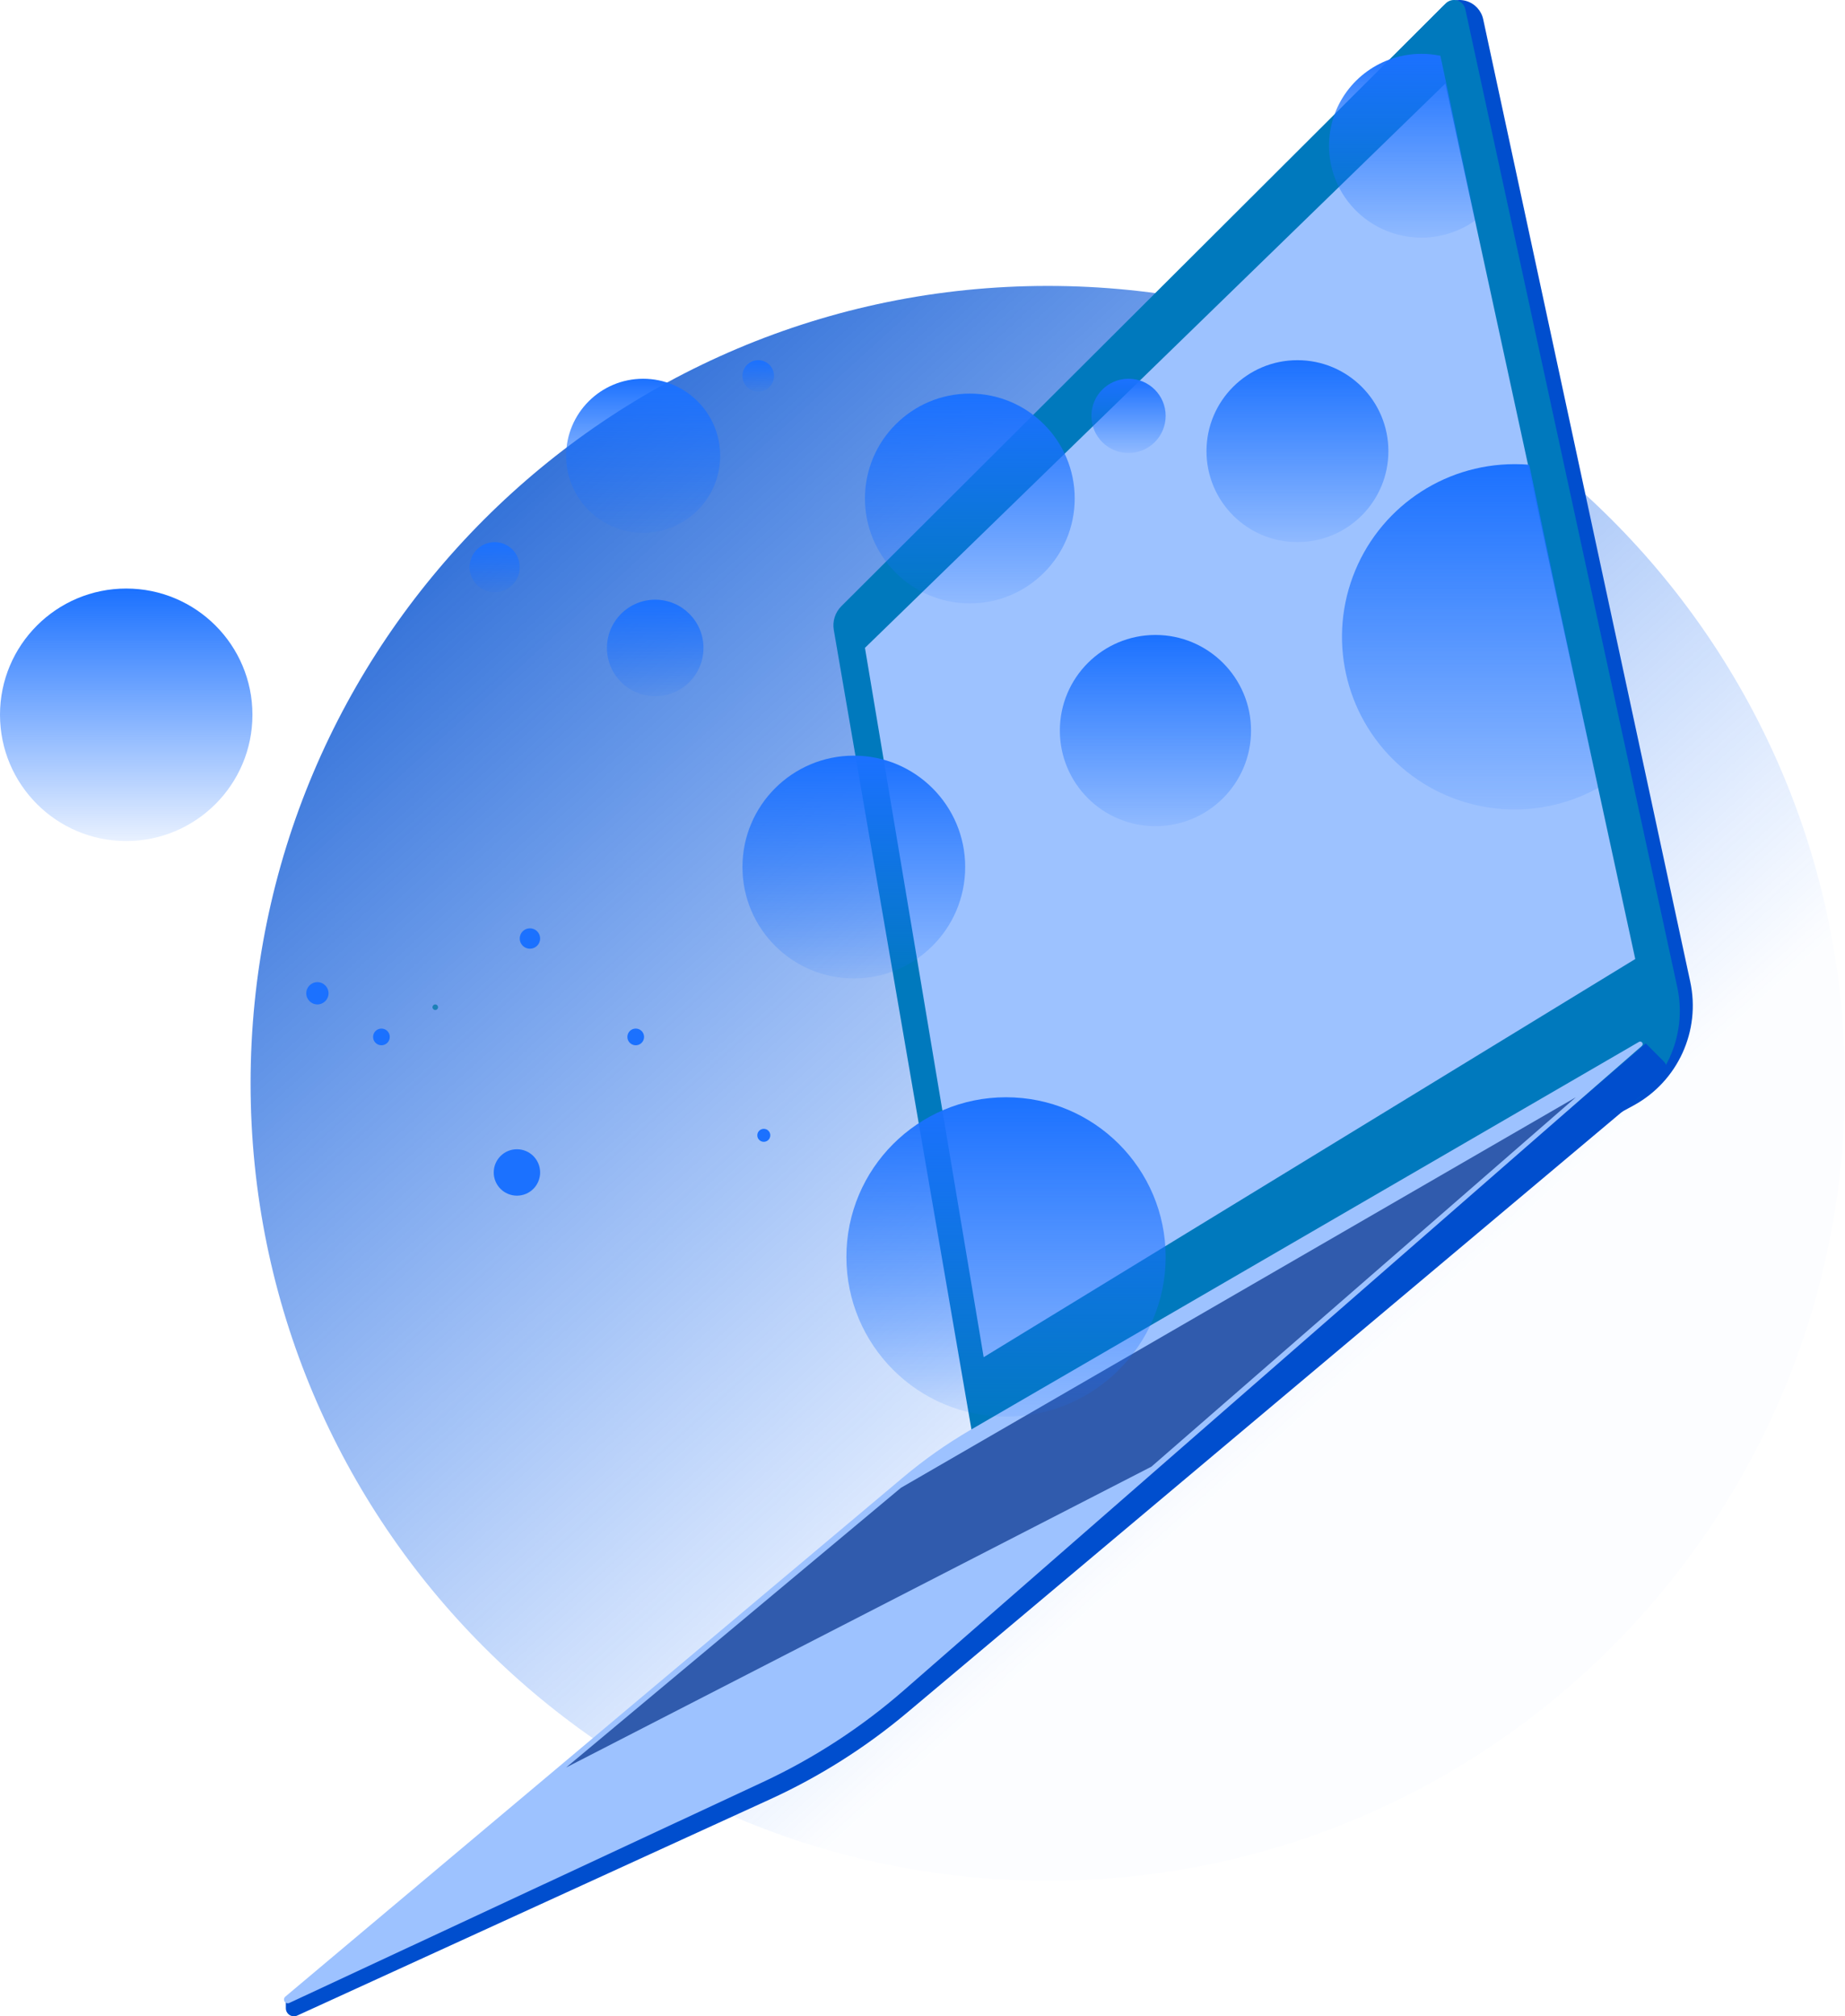<svg width="994" height="1086" viewBox="0 0 994 1086" fill="none" xmlns="http://www.w3.org/2000/svg">
<path fill-rule="evenodd" clip-rule="evenodd" d="M564.5 1013C801.706 1013 994 820.706 994 583.5C994 346.294 801.706 154 564.5 154C327.294 154 135 346.294 135 583.5C135 820.706 327.294 1013 564.5 1013Z" fill="url(#paint0_linear)"/>
<path d="M880.172 595.37L532.952 784L456.213 334.982C455.405 330.275 456.922 325.467 460.285 322.08L776.959 3.86C780.363 0.444 785.363 -0.83 789.983 0.544C794.603 1.917 798.1 5.716 799.091 10.439L910.603 528.685C916.357 555.214 903.966 582.368 880.172 595.37Z" fill="#004ECE"/>
<path d="M873.186 597.78L525.963 785L449.209 339.288C448.41 334.617 449.929 329.848 453.281 326.503L778.868 1.84C780.496 0.213 782.881 -0.394 785.087 0.257C787.292 0.909 788.967 2.714 789.452 4.965L903.618 531.608C909.339 557.992 896.927 584.981 873.186 597.78Z" fill="#0079BD"/>
<path d="M450.75 936.579L154 1077.07V1081.66C154 1083.14 154.754 1084.52 156.001 1085.31C157.249 1086.11 158.817 1086.22 160.162 1085.6L414.885 969.12C441.519 956.938 466.384 941.214 488.802 922.374L895.875 580.364C897.153 579.289 897.921 577.729 897.994 576.063C898.067 574.396 897.438 572.775 896.259 571.593L886.661 562L450.75 936.579Z" fill="#004ECE"/>
<path d="M410.944 959.878L155.869 1078.82C154.948 1079.24 153.86 1078.91 153.317 1078.06C152.774 1077.2 152.943 1076.08 153.713 1075.42L486.515 795.761C497.852 786.21 509.994 777.659 522.804 770.204L883.003 561.177C883.597 560.836 884.352 561 884.75 561.557C885.149 562.114 885.062 562.882 884.549 563.335L487.053 910.341C464.131 930.348 438.51 947.024 410.944 959.878Z" fill="#9DC2FF"/>
<path d="M620.321 789.976L305 952L485.386 801.346L849 591L620.321 789.976Z" fill="#305BAD"/>
<path d="M881 516.536L529.955 731L466 348.942L778.671 45L881 516.536Z" fill="#9DC2FF"/>
<path d="M68 453C105.555 453 136 422.555 136 385C136 347.445 105.555 317 68 317C30.445 317 0 347.445 0 385C0 422.555 30.445 453 68 453Z" fill="url(#paint1_linear)"/>
<path d="M699 292C726.062 292 748 270.062 748 243C748 215.938 726.062 194 699 194C671.938 194 650 215.938 650 243C650 270.062 671.938 292 699 292Z" fill="url(#paint2_linear)"/>
<path d="M622.5 445C650.943 445 674 421.943 674 393.5C674 365.057 650.943 342 622.5 342C594.057 342 571 365.057 571 393.5C571 421.943 594.057 445 622.5 445Z" fill="url(#paint3_linear)"/>
<path d="M542 763C589.496 763 628 724.496 628 677C628 629.504 589.496 591 542 591C494.504 591 456 629.504 456 677C456 724.496 494.504 763 542 763Z" fill="url(#paint4_linear)"/>
<path d="M346.5 287C369.42 287 388 268.42 388 245.5C388 222.58 369.42 204 346.5 204C323.58 204 305 222.58 305 245.5C305 268.42 323.58 287 346.5 287Z" fill="url(#paint5_linear)"/>
<path d="M353 375C367.359 375 379 363.359 379 349C379 334.641 367.359 323 353 323C338.641 323 327 334.641 327 349C327 363.359 338.641 375 353 375Z" fill="url(#paint6_linear)"/>
<path d="M266.5 319C273.956 319 280 312.956 280 305.5C280 298.044 273.956 292 266.5 292C259.044 292 253 298.044 253 305.5C253 312.956 259.044 319 266.5 319Z" fill="url(#paint7_linear)"/>
<path d="M608 244C619.046 244 628 235.046 628 224C628 212.954 619.046 204 608 204C596.954 204 588 212.954 588 224C588 235.046 596.954 244 608 244Z" fill="url(#paint8_linear)"/>
<path d="M285.5 511C288.538 511 291 508.538 291 505.5C291 502.462 288.538 500 285.5 500C282.462 500 280 502.462 280 505.5C280 508.538 282.462 511 285.5 511Z" fill="#1B71FF"/>
<path d="M342.5 563C344.985 563 347 560.985 347 558.5C347 556.015 344.985 554 342.5 554C340.015 554 338 556.015 338 558.5C338 560.985 340.015 563 342.5 563Z" fill="#1B71FF"/>
<path d="M171 541C174.314 541 177 538.314 177 535C177 531.686 174.314 529 171 529C167.686 529 165 531.686 165 535C165 538.314 167.686 541 171 541Z" fill="#1B71FF"/>
<path d="M205.5 563C207.985 563 210 560.985 210 558.5C210 556.015 207.985 554 205.5 554C203.015 554 201 556.015 201 558.5C201 560.985 203.015 563 205.5 563Z" fill="#1B71FF"/>
<path d="M234.5 544C235.328 544 236 543.328 236 542.5C236 541.672 235.328 541 234.5 541C233.672 541 233 541.672 233 542.5C233 543.328 233.672 544 234.5 544Z" fill="#1D80B7"/>
<path d="M278.5 644C285.404 644 291 638.404 291 631.5C291 624.596 285.404 619 278.5 619C271.596 619 266 624.596 266 631.5C266 638.404 271.596 644 278.5 644Z" fill="#1B71FF"/>
<path d="M411.5 615C413.433 615 415 613.433 415 611.5C415 609.567 413.433 608 411.5 608C409.567 608 408 609.567 408 611.5C408 613.433 409.567 615 411.5 615Z" fill="#1B71FF"/>
<path d="M408.5 211C413.194 211 417 207.194 417 202.5C417 197.806 413.194 194 408.5 194C403.806 194 400 197.806 400 202.5C400 207.194 403.806 211 408.5 211Z" fill="url(#paint9_linear)"/>
<path d="M460 527C493.137 527 520 500.137 520 467C520 433.863 493.137 407 460 407C426.863 407 400 433.863 400 467C400 500.137 426.863 527 460 527Z" fill="url(#paint10_linear)"/>
<path d="M522.5 325C553.704 325 579 299.704 579 268.5C579 237.296 553.704 212 522.5 212C491.296 212 466 237.296 466 268.5C466 299.704 491.296 325 522.5 325Z" fill="url(#paint11_linear)"/>
<path d="M815.979 250C777.097 250.008 742.324 274.207 728.806 310.666C715.287 347.125 725.878 388.146 755.355 413.504C784.832 438.861 826.973 443.202 861 424.385L823.859 250.355C821.289 250.071 818.649 250 815.979 250Z" fill="url(#paint12_linear)"/>
<path d="M765.827 29C744.26 28.993 725.139 42.781 718.456 63.16C711.772 83.538 719.044 105.876 736.472 118.501C753.901 131.126 777.525 131.17 795 118.609L776.002 30.032C772.655 29.344 769.245 28.998 765.827 29Z" fill="url(#paint13_linear)"/>
<defs>
<linearGradient id="paint0_linear" x1="1037.8" y1="460.659" x2="489.433" y2="-142.835" gradientUnits="userSpaceOnUse">
<stop stop-color="#1B71FF" stop-opacity="0.01"/>
<stop offset="1" stop-color="#004AC4"/>
</linearGradient>
<linearGradient id="paint1_linear" x1="0" y1="317" x2="0" y2="453" gradientUnits="userSpaceOnUse">
<stop stop-color="#1B71FF"/>
<stop offset="1" stop-color="#1B71FF" stop-opacity="0.099"/>
</linearGradient>
<linearGradient id="paint2_linear" x1="650" y1="194" x2="650" y2="292" gradientUnits="userSpaceOnUse">
<stop stop-color="#1B71FF"/>
<stop offset="1" stop-color="#1B71FF" stop-opacity="0.099"/>
</linearGradient>
<linearGradient id="paint3_linear" x1="571" y1="342" x2="571" y2="445" gradientUnits="userSpaceOnUse">
<stop stop-color="#1B71FF"/>
<stop offset="1" stop-color="#1B71FF" stop-opacity="0.099"/>
</linearGradient>
<linearGradient id="paint4_linear" x1="456" y1="591" x2="456" y2="763" gradientUnits="userSpaceOnUse">
<stop stop-color="#1B71FF"/>
<stop offset="1" stop-color="#1B71FF" stop-opacity="0.099"/>
</linearGradient>
<linearGradient id="paint5_linear" x1="305" y1="204" x2="305" y2="287" gradientUnits="userSpaceOnUse">
<stop stop-color="#1B71FF"/>
<stop offset="1" stop-color="#1B71FF" stop-opacity="0.099"/>
</linearGradient>
<linearGradient id="paint6_linear" x1="327" y1="323" x2="327" y2="375" gradientUnits="userSpaceOnUse">
<stop stop-color="#1B71FF"/>
<stop offset="1" stop-color="#1B71FF" stop-opacity="0.099"/>
</linearGradient>
<linearGradient id="paint7_linear" x1="253" y1="292" x2="253" y2="319" gradientUnits="userSpaceOnUse">
<stop stop-color="#1B71FF"/>
<stop offset="1" stop-color="#1B71FF" stop-opacity="0.099"/>
</linearGradient>
<linearGradient id="paint8_linear" x1="588" y1="204" x2="588" y2="244" gradientUnits="userSpaceOnUse">
<stop stop-color="#1B71FF"/>
<stop offset="1" stop-color="#1B71FF" stop-opacity="0.099"/>
</linearGradient>
<linearGradient id="paint9_linear" x1="400" y1="194" x2="400" y2="211" gradientUnits="userSpaceOnUse">
<stop stop-color="#1B71FF"/>
<stop offset="1" stop-color="#1B71FF" stop-opacity="0.099"/>
</linearGradient>
<linearGradient id="paint10_linear" x1="400" y1="407" x2="400" y2="527" gradientUnits="userSpaceOnUse">
<stop stop-color="#1B71FF"/>
<stop offset="1" stop-color="#1B71FF" stop-opacity="0.099"/>
</linearGradient>
<linearGradient id="paint11_linear" x1="466" y1="212" x2="466" y2="325" gradientUnits="userSpaceOnUse">
<stop stop-color="#1B71FF"/>
<stop offset="1" stop-color="#1B71FF" stop-opacity="0.099"/>
</linearGradient>
<linearGradient id="paint12_linear" x1="723" y1="250" x2="723" y2="436" gradientUnits="userSpaceOnUse">
<stop stop-color="#1B71FF"/>
<stop offset="1" stop-color="#1B71FF" stop-opacity="0.099"/>
</linearGradient>
<linearGradient id="paint13_linear" x1="716" y1="29" x2="716" y2="128" gradientUnits="userSpaceOnUse">
<stop stop-color="#1B71FF"/>
<stop offset="1" stop-color="#1B71FF" stop-opacity="0.099"/>
</linearGradient>
</defs>
</svg>
